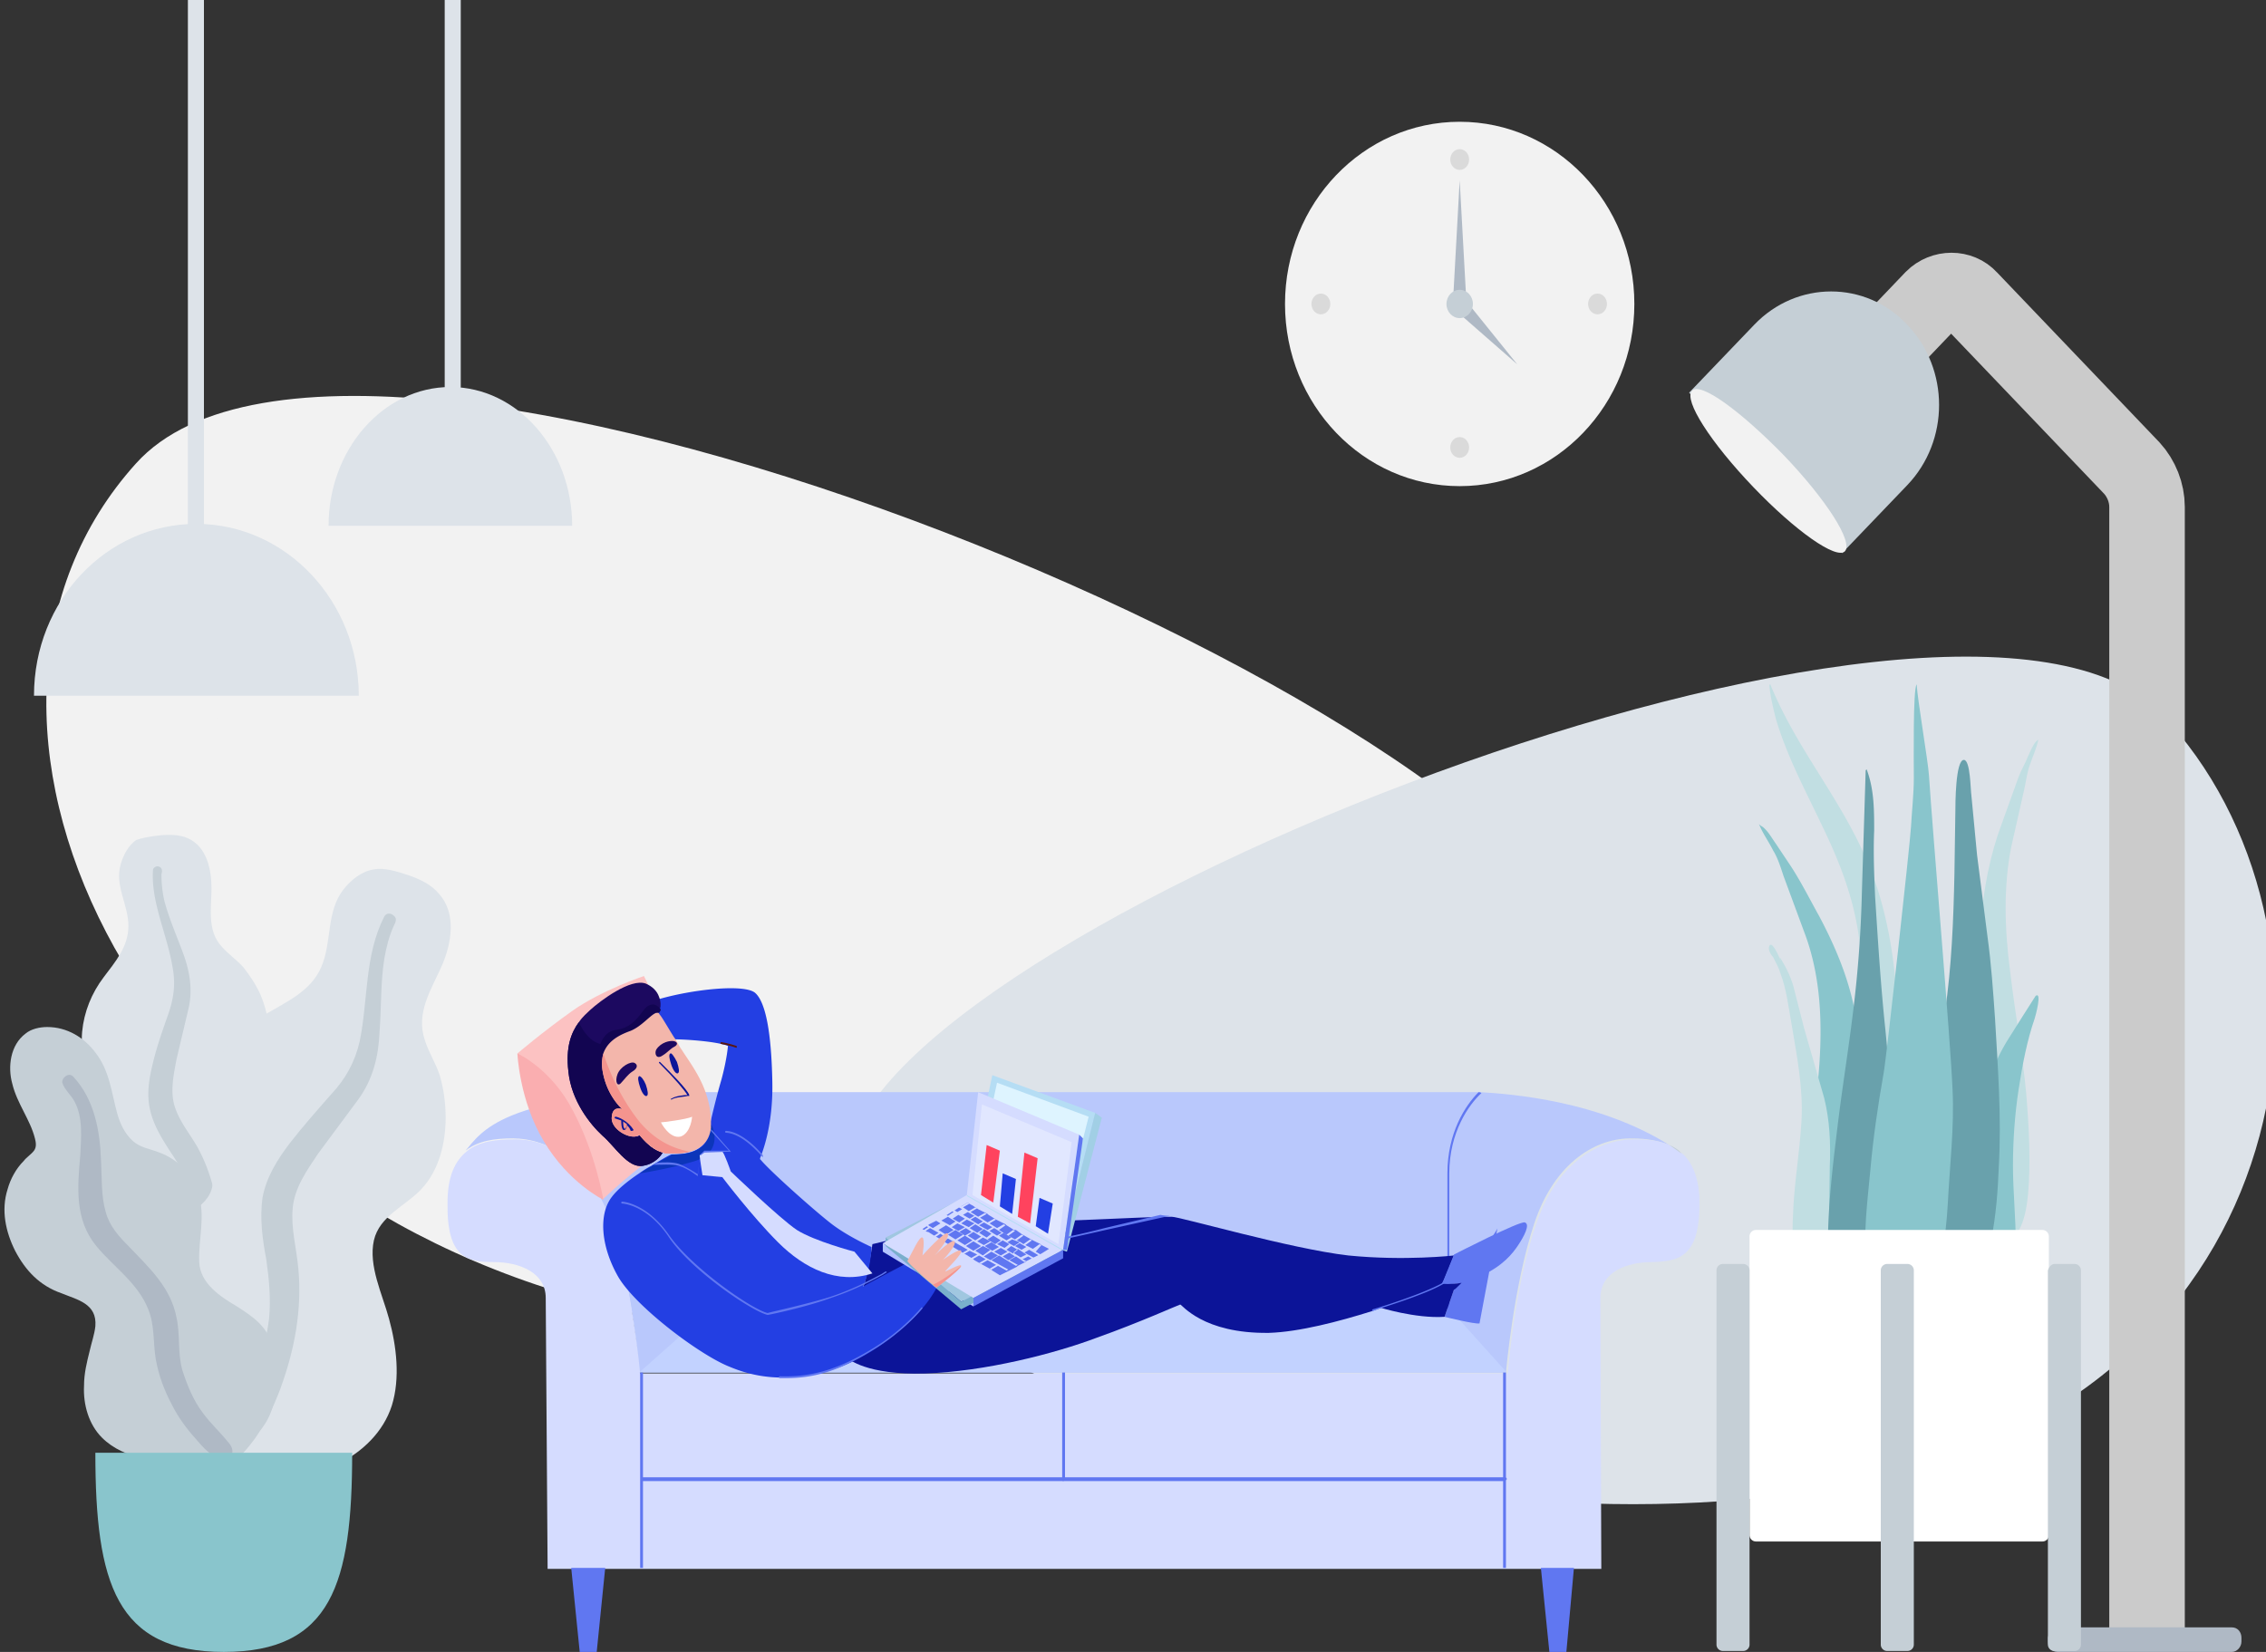 <svg xmlns="http://www.w3.org/2000/svg" xmlns:xlink="http://www.w3.org/1999/xlink" width="240" height="175" viewBox="-0.4 0 240 175"><rect x="-0.4" y="0" width="240" height="175" fill="#333333" stroke="none"/><style><![CDATA[.B{fill:#6077f1}.C{fill:#f2f2f2}.D{fill:#c5cfd6}.E{fill:#dde3e9}.F{fill:#d5dcff}.G{fill-opacity:.1}.H{fill:#89c5cc}.I{fill:#afb9c5}.J{fill:#0c1498}.K{fill:#233fe3}.L{fill:#1c0960}]]></style><ellipse cx="154.2" cy="32.2" rx="18.5" ry="19.3" class="C"/><ellipse cx="154.2" cy="16.9" rx="1" ry="1.1" class="G"/><ellipse cx="139.5" cy="32.2" rx="1" ry="1.1" class="G"/><ellipse cx="168.8" cy="32.2" rx="1" ry="1.1" class="G"/><ellipse cx="154.2" cy="47.4" rx="1" ry="1.1" class="G"/><path d="M154.2 19.1l.7 12.7h-1.4zm6.1 19.5l-6.4-5.6 1-1.1z" class="I"/><ellipse cx="154.2" cy="32.2" rx="1.4" ry="1.5" class="D"/><path d="M169.1 104.6C166.7 76.6 37.9 22.5 14 49.1c-23.9 26.5-.9 76.3 49.2 89 50.1 12.8 108.3-5.5 105.9-33.5z" class="C"/><path d="M89.5 122.8C91.7 99 207 53.1 228.5 75.6c21.4 22.5 16 69.9-28.9 80.8-44.9 10.8-112.2-9.8-110.1-33.6z" class="E"/><ellipse cx="20.4" cy="68" rx="14.8" ry="8.2" class="C"/><g class="E"><path d="M37.6 73.7c0-10-7.7-18.2-17.2-18.2S3.2 63.6 3.2 73.7"/><path d="M19.5 0h1.7v58.2h-1.7z"/></g><ellipse cx="47.3" cy="51.2" rx="11.1" ry="6.6" class="C"/><g class="E"><path d="M60.2,55.7c0-8.1-5.8-14.7-12.9-14.7s-12.9,6.6-12.9,14.7"/><path d="M46.7 0h1.7v49.4h-1.7z"/></g><path fill="none" stroke="#cbcbcb" stroke-width="8" d="M197.8 38.4l6.5-6.8c1.1-1.1 2.9-1.1 3.9 0l17.2 18c1 1.1 1.6 2.6 1.6 4.1v119.1"/><path d="M217.6 172.4H236c.6 0 1 .5 1 1.1v.4c0 .6-.5 1.1-1 1.1h-18.5c-.6 0-1-.5-1-1.1v-.4c.1-.6.5-1.1 1.1-1.1z" class="I"/><path d="M201.6 34.4h0c4.5 4.7 4.5 12.3 0 17l-6.9 7.2-16.2-17 6.9-7.2c4.5-4.7 11.8-4.7 16.2 0z" class="D"/><path d="M188.5 48.2c4.5 4.7 7.4 9.2 6.5 10.2-.9.9-5.2-2.1-9.7-6.8s-7.4-9.2-6.5-10.2 5.2 2.2 9.7 6.8z" class="C"/><path d="M16.5 88.5c1-.1 2.1-.1 3 .3 2 .9 2.5 3.3 2.5 5.3 0 2.1-.5 4.5 1.1 6.2.7.8 1.6 1.4 2.3 2.2.7.9 1.3 1.8 1.8 2.9.8 1.9 1.2 4.2.5 6.2-.6 1.8-2.3 3.4-1.9 5.4.4 2.1 2.4 3.7 3.7 5.3 1.4 1.8 2.8 4.1 3 6.4.2 2.2-.7 4.5-2.2 6.2-2.9 3.4-7.2 5.1-11.5 5-1.8 0-3.9-.1-5.5-1.1-.5-.3-.8-.7-1-1.2-.3-.4-.6-.7-1-1.1-.9-.7-1.5-1.6-1.9-2.7-1.6-4.1-.3-9.1 1.9-12.8.5-.9 1-1.7.7-2.7-.3-1.1-.9-2-1.5-3-.6-.9-1.2-1.8-1.7-2.8s-.6-2.1-.5-3.2c.2-2.1 1-4.1 2.3-5.8 1.2-1.6 2.6-3.2 2.6-5.4 0-2.3-1.5-4.3-.8-6.6.3-1 .8-1.9 1.6-2.5.5-.2 1.5-.4 2.5-.5z" class="E"/><path d="M15.8 92.2c0-.3.4-.5.6-.4.4.1.4.5.3.8a12.65 12.65 0 0 0 .3 2.8c.5 1.9 1.3 3.7 2 5.6s1 3.8.6 5.7l-1.3 5.5c-.3 1.6-.7 3.4-.2 5s1.6 2.9 2.4 4.3c1.6 2.9 2.3 6.2 2.4 9.6 0 1.6 0 3.1-.3 4.7-.2.9-.5 2.1-1.2 2.7-.3.3-.9.4-1.2 0s0-1 .1-1.4c.4-1.8.4-3.6.3-5.5-.1-1.8-.3-3.5-.8-5.2a15.63 15.63 0 0 0-2.1-4.3c-.9-1.4-1.8-2.8-2.2-4.5s-.1-3.4.3-5c.4-1.7 1-3.4 1.6-5.1s.8-3.2.5-4.9c-.6-3.7-2.3-6.9-2.1-10.4z" class="D"/><path d="M42.8 92.7c1.2.4 2.5 1 3.3 2 1.9 2.1 1.3 5.3.3 7.6-1.1 2.5-2.8 5-1.8 7.9.4 1.3 1.2 2.5 1.6 3.8.4 1.4.6 2.9.6 4.4 0 2.7-.7 5.6-2.6 7.6-1.7 1.8-4.4 2.8-5 5.4-.6 2.7.9 5.7 1.6 8.3.8 2.9 1.2 6.3.3 9.2-.9 2.8-3.1 4.9-5.7 6.2-5.1 2.5-11 2.1-16.1-.3-2.2-1-4.6-2.2-5.9-4.3-.4-.6-.5-1.2-.6-2-.1-.7-.3-1.2-.7-1.8-.7-1.3-1-2.8-.9-4.2.2-5.7 4.3-11 8.7-14.1 1-.7 2-1.5 2.2-2.8.2-1.4 0-2.9-.3-4.3-.2-1.4-.5-2.8-.6-4.2 0-1.5.4-2.8 1-4.1 1.3-2.4 3.3-4.2 5.6-5.6 2.2-1.3 4.7-2.4 5.8-4.9 1.2-2.7.5-5.9 2.4-8.3.8-1 1.9-1.9 3.2-2.1 1.1-.2 2.4.2 3.6.6z" class="E"/><g class="D"><path d="M40.3 97.1c.2-.4.7-.4 1-.1.4.3.2.7 0 1.1-.5 1.1-.8 2.3-1 3.5-.4 2.5-.3 5.1-.5 7.7-.1 2.6-.7 5-2.2 7.1l-4.3 5.8c-1.2 1.8-2.5 3.6-2.7 5.8-.2 2.1.4 4.2.6 6.4.4 4.4-.4 8.6-1.9 12.7-.7 1.9-1.6 3.7-2.7 5.3-.7.9-1.6 2.2-2.7 2.5-.5.1-1.2 0-1.4-.7-.1-.6.5-1.2.8-1.6 1.3-1.9 2.3-4.1 3.1-6.3.8-2.1 1.4-4.3 1.7-6.6.2-2.1 0-4.2-.3-6.3-.4-2.1-.7-4.3-.4-6.5.4-2.2 1.6-4.1 2.9-5.8 1.4-1.8 2.9-3.5 4.4-5.2 1.5-1.6 2.5-3.4 3-5.6.9-4.4.5-9.1 2.6-13.2z"/><path d="M4.6 108.8c2.1 0 3.9 1.1 5.1 2.7 1.5 1.9 1.7 4.2 2.3 6.4.3 1.1.8 2.2 1.7 3 .8.7 1.8.8 2.8 1.2 1.9.7 3.5 2.3 4.1 4.3.8 2.4 0 4.9.1 7.3.1 2.3 2.3 3.7 4 4.7 1.7 1.1 3.2 2.1 3.7 4.1.5 2.2.7 4.7 0 6.8-1.2 3.6-4.9 5.2-8.4 5.5-3.2.2-7.2-.1-9.6-2.5-1.4-1.4-2-3.5-1.9-5.5 0-1.3.3-2.5.6-3.7.2-.9.5-1.7.6-2.6.2-2.4-1.9-2.8-3.6-3.5-2.3-.8-3.8-2.4-4.9-4.5-1-2-1.5-4.3-.8-6.5.3-1.1.9-2.2 1.7-3 .3-.4.8-.7 1.1-1.1s.2-.9.1-1.3c-.5-2-1.9-3.7-2.4-5.8-.5-1.8-.2-4.1 1.4-5.3.6-.5 1.5-.7 2.3-.7z"/></g><path d="M7.4 114.1c2.2 2.4 2.8 5.7 2.9 8.9.1 1.8 0 3.7.5 5.4.4 1.5 1.4 2.6 2.5 3.7 2.1 2.2 4.4 4.3 5 7.5.4 1.8.1 3.7.6 5.5.5 1.6 1.2 3.3 2.2 4.6.8 1.1 1.8 2 2.6 3 .3.3.6.8.5 1.2-.1.5-.8.7-1.2.6-1.1-.2-2-1.3-2.6-2-1-1.1-1.9-2.3-2.6-3.7-.8-1.5-1.4-3.1-1.7-4.8-.3-1.8-.1-3.6-.8-5.3-1.1-2.8-3.7-4.5-5.5-6.7-2.3-2.8-2-6.2-1.7-9.6.1-1.9.3-4-.6-5.7-.3-.6-1.1-1.3-1.3-2-.1-.5.7-1.2 1.2-.6z" class="I"/><path d="M9.7 153.9c0 13.8 2.2 21.1 13.6 21.1s13.6-7.2 13.6-21.1H9.7z" class="H"/><path fill="#c1dee2" d="M187.1 72.5c3.1 7.6 8.3 12.9 11.1 20.9 1.6 4.7 2.3 9.8 2.4 15.1v8.5a115.08 115.08 0 0 1-.3 8.3c-.2 2.8-.5 5.5-.6 8.3-.1 2.2-.1 4.7-.8 6.7-.6 1.6-2 1.8-2.4-.1-.2-1.1-.2-2.3-.2-3.3 0-1.4.1-2.8.1-4.2.2-5.6 0-11.2.1-16.9.1-5.5.8-11 0-16.4-.6-4.5-2.2-8.4-4-12.1-1.7-3.6-3.6-7.1-4.8-11.1-.3-1.2-.6-2.4-.7-3.6 0-.1.1-.1.1-.1z"/><path d="M186.3 87.6c.6.5.9 1.1 1.4 1.8l1.6 2.4c1.1 1.7 2 3.5 3 5.3 1.8 3.4 3.3 7 3.9 10.9.7 4.1.9 8.3 1.2 12.4.3 4.4.6 8.8.7 13.2 0 2 .1 4.1-.1 6-.1 1.2-.7 2.3-1.9 2.2-2.5 0-3.7-2.9-4.2-5.3-.7-3.5-.9-7.3-.8-10.9.1-4.3.9-8.6 1.2-12.9.3-4.6.1-9.1-1.4-13.4l-2.4-6.5c-.3-.9-.6-1.9-1.1-2.7-.5-1-1.1-1.8-1.5-2.8a1.38 1.38 0 0 0 .4.3z" class="H"/><path d="M215.3 78.5c.1-.1.2-.1.2-.2-.2 1-.6 1.8-.9 2.7-.3.8-.4 1.7-.6 2.6l-1.4 6.2c-.8 4.1-.7 8.6-.1 13.1.5 4.3 1.3 8.6 1.7 12.9.3 3.6.5 7.3.2 10.7-.2 2.3-.9 5.1-2.7 4.9-.9-.1-1.3-1.2-1.5-2.4-.3-2-.4-4-.5-6-.3-4.4-.3-8.7-.4-13 0-4.1-.2-8.2.1-12.2.3-3.8 1-7.3 2.2-10.5l1.8-5c.3-.8.7-1.4 1-2.2.3-.6.5-1.2.9-1.6zM187 100.2c.3-.6 1.1 1.3 1.2 1.6 0-.1-.1-.2-.1-.4.7 1.1 1.3 2.3 1.6 3.7l1 3.9 2.1 7.3c.6 2.4.7 4.8.6 7.3l-.1 7.8c.1 1.2.5 2.4.7 3.6l.8 3.6c.1-.2.1.4.1.4 0 .3 0 .5-.1.8-.2.7-.7 1.3-1.3 1.5-1.2.4-2.3-.8-2.7-2-.6-1.7-.9-3.6-1.1-5.5-.2-1.7-.3-3.3-.2-5 .1-3.3.7-6.6.9-10 .2-3.6-.5-7-1.1-10.6-.3-1.7-.5-3.4-1.1-5-.2-.7-.5-1.2-.8-1.8-.2-.2-.6-.8-.4-1.2z" fill="#c1dee2"/><path fill="#69a1ac" d="M196.8 94.5a126.92 126.92 0 0 1-.9 12.4c-.5 4.2-1.2 8.4-1.7 12.6-.5 4.1-1 8.3-1 12.4.1 3.1-.4 8.2 2.8 9.7 3.3 1.5 4-5 4.2-7.1.4-4.1.3-8.3.1-12.5-.2-4.3-.6-8.5-1-12.8-.5-4.7-.8-9.5-1.1-14.2-.1-2.3-.2-4.7-.1-7 0-2.2 0-4.4-.8-6.5l-.1.1"/><path d="M213.8 107.7l-1.7 2.7c-1 1.7-1.9 3.6-2.2 6-.6 5.1-.1 10.6 0 15.9 0 1.1-.1 2.1.3 3.1.4.9 1.1 1.6 1.7 1.6 1.4 0 1.2-3.6 1.2-5.2 0-2.8-.3-5.6-.3-8.3s.2-5.5.6-8.1.9-5.2 1.7-7.5c.1-.3.8-2.9.1-2.4" class="H"/><path fill="#69a1ac" d="M207.6 80.5c-.9 0-.9 4.8-.9 5.4l-.1 6.7c-.1 4.9-.3 9.8-1 14.6l-1.3 7.7c-.5 2.6-1.1 5.1-1.4 7.8-.3 2.5-.1 5.1-.1 7.6s.1 5.1.4 7.6l.3 1.9c.1.5 0 1.2.2 1.6.2.8 1.2 1 1.8.9 1.7-.3 2.8-2.6 3.4-4.3.8-2.1 1.2-4.4 1.6-6.7.5-2.5.7-5.1.8-7.7.3-5.3-.1-10.5-.4-15.7-.2-2.9-.4-5.8-.8-8.7l-1.1-8.6-.6-6.3c-.1-.6-.1-3.8-.8-3.8"/><path d="M206.4 115.4c-.2-5-2.1-27.2-2.5-33.3-.1-1.5-1.2-7.9-1.3-9.6-.4.5-.3 8.1-.3 9.9 0 1.7-.2 3.4-.3 5.2s-2.6 24.5-2.9 26.1c-.6 3.4-1.1 6.8-1.4 10.2-.3 3.3-.8 6.9-.4 10.2.1.8.3 1.5.5 2.2.3.8.5 1.5.7 2.3.4 1.3 1 2.4 2 3 2 1.1 3.1-1.4 3.7-3.5.9-3.5 1.5-7 1.7-10.6.2-4 .7-8.1.5-12.1" class="H"/><path fill="#fff" d="M185.6 130.3h30.3a.68.68 0 0 1 .7.7v31.6a.68.68 0 0 1-.7.7h-30.3a.68.68 0 0 1-.7-.7V131a.68.68 0 0 1 .7-.7z"/><g class="D"><use xlink:href="#B"/><use xlink:href="#B" x="17.4"/><path d="M217.2 133.9h2.1a.68.68 0 0 1 .7.7v39.6a.68.68 0 0 1-.7.7h-2.1a.68.68 0 0 1-.7-.7v-39.6c.1-.4.4-.7.7-.7z"/></g><path fill="#b9c8fc" d="M176.4 121.3c-1.2-.5-2.5-.7-3.9-.7-3.7-.1-8.2 2.4-10.4 9s-3 15.8-3 15.8H67.3s-.7-9.2-3-15.8c-2.2-6.6-6.7-9-10.4-9-1.8 0-3.6.2-5 1.3h0c1.6-1.8 3.7-6.2 24.2-6.2h83.3c3.3.2 12.5.9 20 5.6z"/><path d="M174.6 133.7c-2.8 0-5.5 1.1-5.5 3.8l.1 28.7H57.6l-.2-28.7c0-2.7-2.8-3.8-5.5-3.8-2.8 0-5-.4-4.9-6.3 0-2.8.8-4.4 2-5.4 1.3-1.1 3.2-1.3 5-1.3 3.7-.1 8.2 2.4 10.4 9s3 15.8 3 15.8h91.9s.7-9.2 3-15.8c2.2-6.6 6.7-9 10.4-9 1.4 0 2.7.1 3.9.7.4.3.9.6 1.3.9 1 1 1.7 2.6 1.7 5.2 0 5.8-2.3 6.1-5 6.2z" class="F"/><path fill="#c2d2ff" d="M67.3 145.4l11.6-10.3 71.3.3 9 10z"/><path d="M60.1 166.1l.9 8.9h1.8l.9-8.9z" class="B"/><path fill="#c3cfd8" d="M176.4 121.3l1.3.9c-.3-.4-.8-.7-1.3-.9z"/><g class="B"><path d="M166.3 166.1l-.8 8.9h-1.8l-.9-8.9zm-7.2-9.3v9.3h-.3v-20.7h.3v11.4z"/><path d="M158.9 156.9H67.6c-.1 0-.1-.1-.1-.2s.1-.2.1-.2H159c.1 0 .2.1.2.2-.1.1-.2.2-.3.2z"/><path d="M112.4 145.4v11.3c0 .1-.1.2-.2.2s-.1-.1-.1-.2v-11.3h.3zm44.1-29.6c-1.3 1.2-3.4 4.1-3.4 8.5v15c0 .1-.1.2-.1.2-.1 0-.1-.1-.1-.2v-15c0-4.3 1.9-7.2 3.3-8.6 0 0 .2 0 .3.1zm-89.1 29.6h.3v20.7h-.3z"/></g><path fill="#fcc2c2" d="M54.4 111.6s4.2 3.4 6.2 7.4c2 3.9 2.8 8.1 2.8 8.1s6.5-6.3 10.6-7.3c0 0-5-14.3-6.2-16.4 0 0-4.5 1.5-7.6 3.7s-5.8 4.5-5.8 4.5z"/><path fill="#faaeb0" d="M54.4 111.6s.2 5 2.8 9.3c2.6 4.4 6.3 6.2 6.3 6.2s-.8-4.9-3.2-9.4c-2.3-4.5-5.9-6.1-5.9-6.1z"/><path d="M153.6 133l-1.1 2.7-.1.3v.1s-2.9 1.3-6.7 2.5l-.8.3c-3.5 1.1-7.7 2.2-10.9 2.3-7 .1-9.2-3-9.4-3-.1 0-4.3 1.9-8.8 3.5-4.5 1.7-11.9 3.6-18.2 3.8s-8.2-1.6-8.2-1.6.9-5.6 1.6-7.4c.6-1.8 1-4.7 1-4.7s8.3-2.1 14.5-2.3c5.2-.1 13.1-.5 16.1-.6h1.1c.9 0 12.6 3.4 18.7 4.1 6 .6 11.2 0 11.2 0z" class="J"/><path d="M98.8 136.4s-.9 2-3.7 4.4-6.1 4.3-9.8 4.9c-2.6.4-5.3.4-8.4-.9-3.1-1.2-9.9-6.3-11.8-9.5-1.9-3.3-2.1-6.7-.7-8.5.6-.8 1.7-1.7 2.9-2.5a9.13 9.13 0 0 1 1.3-.8c.1-.1.2-.1.3-.2.7-.4 1.3-.8 1.8-1 1.5 0 3.5-.2 4-2.3v-.4s0-.2.1-.5c.2-.9.7-3 1.2-4.7.6-2.2.7-3.6.7-3.6-1.3-.5-4.6-.7-5.8-.7-.7-1.2-1.3-2.3-1.6-2.5-.1-.1-.1-.1-.2-.1.2-.1.3-.4.3-.8 0-.3-.1-.5-.2-.8 3.7-1.1 9.3-1.7 10.4-.7s1.7 4.2 1.8 9.4c.1 4.7-1.1 7.6-1.3 8.1v.1l.1.1c1 1.2 5.6 5.3 7.4 6.7s4.3 2.5 4.3 2.5 0 .9-.3 2.3-.6 1.9-.6 1.9c1.6-.9 4.5-2.4 4.5-2.4l3.3 2.5z" class="K"/><path fill="#0c35ba" d="M73.2 123c-2.3.7-4.6 1.1-5.8 1.3a9.13 9.13 0 0 1 1.3-.8c.1-.1.2-.1.3-.2l1.8-1c1.5 0 3.5-.2 4-2.3v-.4s0-.2.1-.5c.4.6 1.1 3-1.7 3.9z"/><path d="M69.8 122.1c-.2.3-.8 1.2-2.1 1.4-1.6.3-3-2.1-4.3-3.2-1.3-1.2-3.3-3.7-3.6-6.8-.3-2.6.3-4.1 1.1-5.2.4-.6.9-1 1.2-1.3 1.1-1 4.3-3.4 5.9-2.8.7.3 1.2.8 1.4 1.4.2.5.2 1 .1 1.3-.1.1-.1.2-.2.3h-.1c-.6.2-1.5 1.3-2.7 1.9-1.5.7-3.4 1.4-3 4.2.4 2.7 2 4.1 2.1 4.2-.1-.1-1-.5-1.1.8s2.2 2.6 2.9 1.9c-.1 0 1 1.6 2.4 1.9z" class="L"/><path fill="#120551" d="M69.8 122.1c-.2.3-.8 1.2-2.1 1.4-1.6.3-3-2.1-4.3-3.2-1.3-1.2-3.3-3.7-3.6-6.8-.3-2.6.3-4.1 1.1-5.2.4.8 1.1 2 2.3 2.3 0 0 .4-1.4 1.7-1.5 1.3-.2 2-.9 2.8-2 .7-1 1.5-.8 1.9-.1-.1.1-.1.2-.2.3h-.1c-.6.2-1.5 1.3-2.7 1.9-1.5.7-3.4 1.4-3 4.2.4 2.7 2 4.1 2.1 4.2-.1-.1-1-.5-1.1.8s2.2 2.6 2.9 1.9c-.2-.1.9 1.5 2.3 1.8z"/><path fill="#f3b6ab" d="M74.9 118.7v.8c-.2 1.5-1.1 2.2-2.2 2.5-.7.2-1.4.2-2 .2h-.4c-.2 0-.3 0-.5-.1-1.4-.4-2.5-1.9-2.5-1.9-.7.7-3.1-.5-2.9-1.9.1-1.2 1-.8 1.1-.8-.1-.1-1.7-1.5-2.1-4.2a4.42 4.42 0 0 1 .1-1.7h0c.5-1.4 1.8-2 2.9-2.4 1.2-.5 2.1-1.7 2.7-1.9h.1c.1 0 .2 0 .2.1.3.3.9 1.4 1.6 2.5.3.4.5.9.8 1.3 1 1.6 3 4 3.1 7.5z"/><path fill="#f4948e" d="M72.7 122c-.7.2-1.4.2-2 .2h-.4c-.2 0-.3 0-.5-.1-1.4-.4-2.5-1.9-2.5-1.9-.7.7-3.1-.5-2.9-1.9.1-1.2 1-.8 1.1-.8-.1-.1-1.7-1.5-2.1-4.2a4.42 4.42 0 0 1 .1-1.7c.4 1.2 1.5 4.3 3.8 7.2 2 2.4 4.2 3 5.4 3.2z"/><path fill="#b3c3ff" d="M93.1 131.7v.9l9.6 5.8v-.9z"/><path fill="#a0c7e0" d="M93.4 131.1l8 6.8 10.6-5.5-10-5.7z"/><path d="M65.4 114.7c.3-.3.7-.9 1.2-1.2s.6-.7.2-.9-1.5.4-1.8 1.2 0 1.4.4.9z" class="L"/><path d="M161.1 129.5c-.5-.2-7.5 3.4-7.5 3.4l-1.1 2.7-.2.4s1 .2 2.5-.2c.5-.1 1-.3 1.6-.6 2.4-1.1 3.4-2.4 4-3.3s1.3-2.2.7-2.4z" class="B"/><path d="M73.7 122.4c0 .2.3 2.1.3 2.1l2.1.2s3.1 4.1 5.9 6.9 6.3 4.5 10 3.3l-1.9-2.3s-4.2-1.1-6.1-2.3c-1.8-1.2-7-6.2-7-6.2s-.7-2-.9-2.1h-1.9l-.5.4z" class="F"/><path fill="#7aafcc" d="M93.4 131.1v.9l8 6.7 10.6-5.5v-.8l-10.6 5.5z"/><path d="M93.1 131.7l8.9-5.1 10.2 5.8-9.5 5.1z" class="F"/><path fill="#b5ddf4" d="M102 126.7l2.7-12.8 10.9 4-3.6 14.5z"/><path fill="#def4ff" d="M102.7 126.3l2.5-11.6 9.7 3.6-3.3 13.1z"/><path fill="#a1cfe5" d="M115.6 117.9l.7.5-3.7 14.2-.6-.2z"/><path d="M110.7 132.3l-.8.5-1.6.8-.1.1-.8.4-.1.1-1.8.9-.8-.5-.1-.1-.9-.5-.2-.1-.7-.4-.1-.1-.8-.5-.2-.1-2-1.2-.2-.1-.6-.4-.2-.1-.8-.5h-.1l-.5-.3.6-.4.1-.1 1-.5.7-.4.2-.1.6-.4h.1l.6-.4.2-.1.7-.4.3.2.2.1.6.4 1 .5.1.1.8.5 1 .5.1.1.8.5h.2l.7.5.2.1.7.4 1 .5.1.1z" class="B"/><path d="M69.1 111.2c-.2.4 0 1.1.7.6.5-.3.8-.7 1.2-.9s.4-.5 0-.6-1.4.1-1.9.9z" class="L"/><path fill="#54a9d3" d="M69.2 107.3h0z"/><path d="M155.3 134.5c-.4.6-.7 1-1 1.3l-.7.8-1 2.9s3.2.8 3.7.7l1.9-10.1c.1 0-1.7 2.7-2.9 4.4z" class="B"/><path d="M154.4 135.9c-1.2.2-2 .1-2 .1s-2.9 1.3-6.7 2.5h0s3.8 1.2 6.9 1l1-2.9c0 .1.3-.2.8-.7zm-87.7-16.2c-.6-1-1.7-1.4-1.9-1.4 0 0-.1 0-.1.1 0 0 0 .1.1.1l.6.2c0 .2 0 .8.2 1h.2c.1-.1.2-.3.2-.5.2.2.3.3.4.6h.1c.2 0 .2-.1.2-.1zm-.9-.1c-.2-.1-.2-.5-.2-.8.1.1.3.2.4.3 0 .2-.1.4-.2.5zm4.9-3.1c-.1-.1-.1-.1 0-.1.4-.3 1.4-.4 1.7-.4-.3-.5-1.3-1.7-2.9-3.3l-.1-.1v-.1h.1l.1.1c1 1 2.8 2.8 3 3.4v.1h-.2c-.2.1-1.3.1-1.7.4z" class="J"/><path fill="#fff" d="M69.6 118.9c.1 0 2.7-.3 3.3-.6 0 0-.1 1.7-1.2 2.1-1.2.3-2.1-1.5-2.1-1.5z"/><path d="M77 122c0 .1-.1.1 0 0l-2.8.1-.4.3-.3 2.1v.1s-1-.8-2-1.1c-.7-.2-2-.1-2.7-.1.1-.1.2-.1.3-.2.7-.1 1.8-.1 2.4.1.8.3 1.7.9 2 1.1l.3-2v-.1l.4-.4h2.6l-1.9-2.1v-.2L77 122z" class="B"/><path fill="#591712" d="M77.6 111s-.9-.3-1.6-.4c0 0-.1 0-.1-.1 0 0 0-.1.1-.1.7.1 1.6.4 1.6.4s.1.1 0 .2c0-.1 0 0 0 0z"/><path d="M80.4 122.6c-.1 0-.1 0 0 0-.3-.3-2.1-2.5-3.9-2.6 0 0-.1 0-.1-.1 0 0 0-.1.1-.1 1.8.1 3.7 2.3 3.9 2.6v.2zm.5 16.7c-1.7-.4-8.2-4.8-10.5-8.3-2.3-3.4-4.9-3.5-4.9-3.5s-.1 0-.1-.1c0 0 0-.1.1-.1 0 0 2.6.1 5 3.6 2.4 3.4 8.7 7.8 10.4 8.2.3-.1 4-.9 6.6-1.7 2.4-.8 4.1-1.7 5.4-2.4.2-.1.3-.2.5-.3h.1v.1c-.2.1-.3.2-.5.3-1.3.7-3 1.6-5.4 2.4-2.7 1-6.6 1.8-6.7 1.8h0zm1.9 6.7h-.6s-.1 0-.1-.1c0 0 0-.1.1-.1 3.3.1 6.1-.7 9.6-2.8 3.4-2 5.4-4.5 5.4-4.5h.1v.1s-2 2.5-5.4 4.5c-3.4 2.1-6 2.9-9.1 2.9zm40.7-17.2l-6.8 1.5-4 .9-.1-.1s0-.1.1-.1 2-.4 3.9-.9l5.9-1.4a4.59 4.59 0 0 0 1 .1zm21.5 10.1c-.1 0-.1-.1 0 0-.1-.1-.1-.1 0-.2.1 0 5.3-1.6 7.4-2.8h.1v.1c-2.2 1.3-7.5 2.8-7.5 2.9z" class="B"/><path d="M109.9 131.9l-.2-.1-.7.5-.8-.4.7-.5-.2-.1-.7.5-.3-.2-.4-.2.7-.5-.2-.1-.7.5-.7-.4.7-.5-.2-.1-.7.5-.8-.5.7-.5-.2-.1-.7.4-.8-.5.7-.4-.2-.1-.7.4-.8-.5.7-.4-.2-.1-.7.4-.8-.5.7-.4-.2-.1-.7.4-.6-.4.7-.4-.2-.1-.7.4-.4-.2-.2.1.7.4-.5.3-.7-.4-.2.1.5.3-.6.4-.5-.3-.2.1.2.1-.7.4-.2-.1-.2.1.8.5-.8.5-.8-.5-.2.1.5.3-.6.4.2.1.6-.4.9.5-.6.4.2.1.6-.4.6.4-.6.4.2.1.6-.4 2.1 1.2-.7.4.2.1.7-.4.8.4-.7.4.2.1.7-.4.7.4-.7.4.2.1.7-.4.9.5-.7.4.2.1.7-.4.9.5.2-.1-1.8-1 .8-.5 1.8 1.1.2-.1-.9-.5.7-.4.9.6.2-.1-.4-.2.6-.3.5.3.2-.1-1.1-.6.5-.3 1.2.7.2-.1-.7-.4.6-.7zm-2.3-.3l-.6.4-.7-.4.5-.3.8.3zm-3.5-.5l-.8-.5.5-.4.8.5-.5.4zm.7-.2l.8.5-.6.4-.8-.5.6-.4zm-1.7-.3l-.8-.5.6-.4.8.5-.6.4zm-.9-.6c-.1 0-.1 0 0 0l-.8-.4.6-.4.8.4-.6.4zm-.4 0l-.7.4-.7-.4.6-.4.8.4zm.1.1l.6.4-.7.4-.6-.4.7-.4zm.8.4l.8.5-.6.4-.8-.5.6-.4zm1 .6l.8.4-.7.4-.7-.4.6-.4zm.9.5l.8.5-.7.4-.8-.5.7-.4zm.6.2l.6-.4.7.4-.5.4-.8-.4zm1.5.2l.7.4-.5.4-.7-.4.5-.4zm0-.9l-.5.3-.8-.5.5-.3.8.5zm-1-.5l-.5.3-.8-.5.5-.3.8.5zm-1-.6l-.5.3-.9-.5.5-.3.9.5zm-1-.6l-.5.3-.8-.5.5-.3.8.5zm-1.6-1l.7.4-.5.3-.7-.4.5-.3zm-1 .3l.7.4-.6.4-.7-.4.6-.4zm-1.8.6l.7-.4.3.2.5.3-.6.4-.9-.5zm-.3 1l.8-.5.8.5-.8.5-.8-.5zm1 .5l.8-.5.8.5-.8.5-.8-.5zm1 .6l.8-.5.8.5-.8.5-.8-.5zm.9.6l.8-.5.8.5-.8.5-.8-.5zm1.8 1l-.8-.5.8-.5.8.4-.8.6zm.8.5l-.7-.4.8-.5.7.4-.8.5zm.4-.9l.7-.4.7.4-.7.4-.7-.4zm1.5.9l-.6-.4.7-.4.6.4-.7.4zm1.9-.6l-.6.3-.8-.5.5-.4.9.6zm-.5-.5l-.7-.4.5-.3.7.4-.5.3z" class="F"/><path d="M102.7 138.4l9.5-5.1v-.9l-9.5 5.1z" class="B"/><path d="M102 126.6l10.2 5.8 1.7-12.2-10.7-4.5z" class="F"/><path fill="#e1e7ff" d="M102.6 126.6l1-9.6 9.5 4-1.4 10.8z"/><path d="M113.9 120.2l.4.4-1.7 11.8h-.4z" class="B"/><path fill="#f3b6ab" d="M101.4 134.1c-.1.4-2.6 2.3-2.6 2.3s-.2-.1-.4-.3c-.4-.3-1.1-.9-1.6-1.4-.9-.8-1.1-1.1-1.1-1.1.5-.9 1.3-2.7 1.6-2.5s0 1.9 0 1.9 2.5-2.8 2.7-2.3-1.3 2.2-1.4 2.3c.1-.1 1.8-1.8 2.1-1.5s-1.1 1.9-1.3 2c.2-.1 1.8-1.3 2-1s-1.6 2-1.7 2.2c.1 0 1.7-.9 1.7-.6z"/><path d="M68 114.9c.2.6.3 1.1.1 1.2s-.5-.3-.7-.9-.3-1.1-.1-1.2c.2 0 .5.4.7.9zm3.3-2.4c.2.6.3 1.1.1 1.2s-.5-.3-.7-.9-.3-1.1-.1-1.2c.1-.1.4.3.7.9z" class="J"/><path fill="#ff435e" d="M103.5 126.6l1.3.8.7-5.5-1.4-.6z"/><path d="M105.5 127.8l1.3.8.4-3.7-1.4-.6z" class="K"/><path fill="#ff435e" d="M107.4 128.9l1.3.7.8-6.9-1.4-.6z"/><path d="M109.3 129.9l1.3.8.5-3.2-1.4-.6z" class="K"/><path fill="#f4948e" d="M101.4 134.1c-.1.4-2.6 2.3-2.6 2.3s-.2-.1-.4-.3c1.2-.5 3-2 3-2z"/><defs ><path id="B" d="M182.1 133.9h2.1a.68.68 0 0 1 .7.7v39.6a.68.68 0 0 1-.7.7h-2.1a.68.68 0 0 1-.7-.7v-39.6a.68.68 0 0 1 .7-.7z"/></defs></svg>